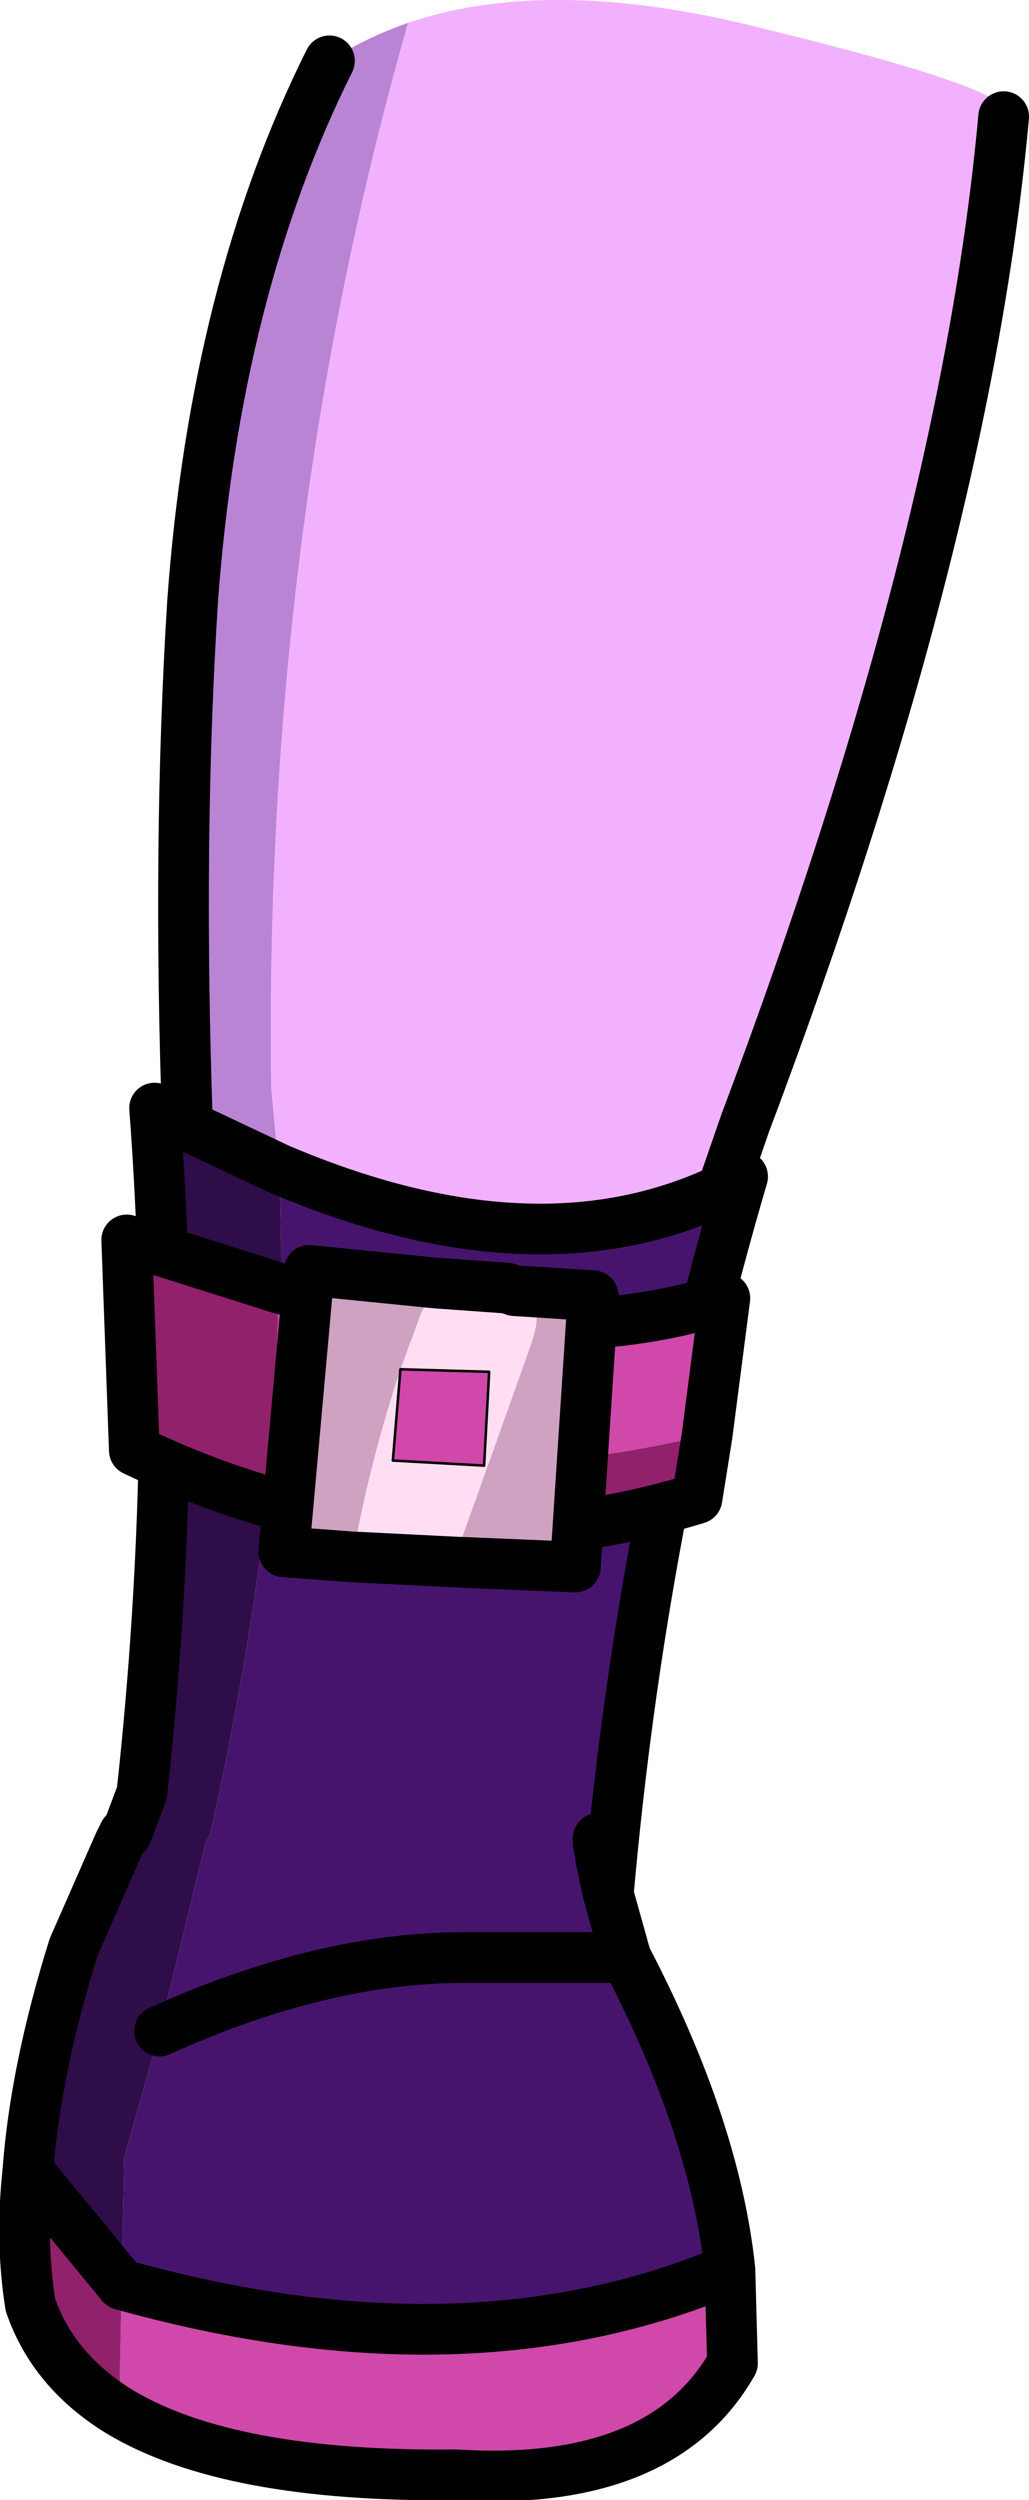 <?xml version="1.0" encoding="UTF-8" standalone="no"?>
<svg xmlns:xlink="http://www.w3.org/1999/xlink" height="49.3px" width="20.3px" xmlns="http://www.w3.org/2000/svg">
  <g transform="matrix(1.0, 0.0, 0.0, 1.0, 0.5, -3.5)">
    <path d="M11.35 40.1 L11.3 39.75 11.3 39.85 11.35 40.1" fill="#ffead5" fill-rule="evenodd" stroke="none"/>
    <path d="M5.0 26.55 Q10.05 28.7 13.75 26.95 L14.15 26.7 Q12.15 33.5 11.5 40.85 L11.85 42.1 8.65 42.1 Q5.85 42.1 2.65 43.55 5.85 42.1 8.65 42.1 L11.85 42.1 Q13.6 45.45 13.9 48.25 8.7 50.45 1.9 48.55 L1.95 46.05 2.65 43.55 3.55 39.85 3.6 39.75 3.65 39.65 Q5.3 32.25 5.0 26.55 M11.35 40.1 L11.35 40.15 11.5 40.85 11.35 40.15 11.35 40.1 11.3 39.85 11.3 39.75 11.35 40.1" fill="#47146d" fill-rule="evenodd" stroke="none"/>
    <path d="M3.2 25.7 L5.0 26.55 Q5.3 32.25 3.65 39.65 L3.6 39.75 3.55 39.85 2.65 43.55 1.95 46.05 1.9 48.55 0.05 46.3 Q0.2 44.3 0.95 41.9 L1.85 39.85 1.95 39.65 2.0 39.65 2.3 38.85 Q3.05 32.0 2.55 25.35 L3.2 25.7" fill="#2f0d48" fill-rule="evenodd" stroke="none"/>
    <path d="M7.55 3.95 Q10.35 3.0 14.5 4.05 19.85 5.35 19.3 5.8 18.55 14.1 14.2 25.65 L13.75 26.95 Q10.05 28.7 5.0 26.55 L4.85 24.95 Q4.7 13.95 7.55 3.95" fill="#f2b1ff" fill-rule="evenodd" stroke="none"/>
    <path d="M7.55 3.95 Q4.7 13.95 4.85 24.95 L5.0 26.55 3.2 25.7 Q3.0 20.1 3.3 15.35 3.75 9.2 6.0 4.7 6.7 4.25 7.55 3.95" fill="#ba84d4" fill-rule="evenodd" stroke="none"/>
    <path d="M1.9 48.55 Q8.7 50.45 13.9 48.25 L13.95 50.1 Q12.55 52.55 8.5 52.3 4.0 52.35 1.85 51.05 L1.9 48.55" fill="#d048a9" fill-rule="evenodd" stroke="none"/>
    <path d="M0.05 46.3 L1.9 48.55 1.85 51.05 Q0.55 50.25 0.1 48.95 -0.1 47.7 0.05 46.3" fill="#91216b" fill-rule="evenodd" stroke="none"/>
    <path d="M5.0 26.55 Q10.05 28.7 13.75 26.95 L14.2 25.65 Q18.55 14.1 19.3 5.8 M6.0 4.7 Q3.75 9.2 3.3 15.35 3.0 20.1 3.2 25.7 L5.0 26.55 M2.65 43.55 Q5.85 42.1 8.65 42.1 L11.85 42.1 11.5 40.85 11.35 40.15 11.35 40.1 11.3 39.75 11.3 39.85 11.35 40.1 M13.75 26.95 L14.15 26.7 Q12.15 33.5 11.5 40.85 M2.0 39.65 L2.3 38.85 Q3.05 32.0 2.55 25.35 L3.2 25.7 M1.95 39.65 L1.85 39.85 0.95 41.9 Q0.2 44.3 0.05 46.3 L1.9 48.55 Q8.7 50.45 13.9 48.25 L13.95 50.1 Q12.55 52.55 8.5 52.3 4.0 52.35 1.85 51.05 0.55 50.25 0.1 48.95 -0.1 47.7 0.05 46.3 M13.9 48.25 Q13.6 45.45 11.85 42.1" fill="none" stroke="#000000" stroke-linecap="round" stroke-linejoin="round" stroke-width="1.0"/>
    <path d="M5.0 28.9 Q10.25 30.25 13.8 29.1 L13.45 31.8 Q8.6 32.95 4.9 31.8 L5.0 28.9" fill="#d048a9" fill-rule="evenodd" stroke="none"/>
    <path d="M13.45 31.8 L13.25 33.05 Q7.7 34.75 2.15 32.1 L2.0 27.95 5.0 28.9 4.9 31.8 Q8.6 32.95 13.45 31.8" fill="#91216b" fill-rule="evenodd" stroke="none"/>
    <path d="M13.45 31.8 L13.25 33.05 Q7.7 34.75 2.15 32.1 L2.0 27.95 5.0 28.9 Q10.25 30.25 13.8 29.1 L13.45 31.8 Z" fill="none" stroke="#000000" stroke-linecap="round" stroke-linejoin="round" stroke-width="1.0"/>
    <path d="M9.65 28.95 L11.2 29.05 10.85 34.4 8.45 34.3 10.0 29.95 Q10.3 29.05 9.65 28.95 M6.45 34.2 L5.1 34.1 5.6 28.55 8.1 28.8 7.8 29.4 7.4 30.5 Q6.8 32.3 6.45 34.2" fill="#d0a2c2" fill-rule="evenodd" stroke="none"/>
    <path d="M8.45 34.3 L6.45 34.2 Q6.8 32.3 7.4 30.5 L7.8 29.4 8.1 28.8 9.5 28.9 9.6 28.9 9.65 28.95 9.5 28.9 9.65 28.95 Q10.3 29.05 10.0 29.95 L8.45 34.3 M7.4 30.5 L7.25 32.3 9.05 32.4 9.15 30.55 7.4 30.5" fill="#ffdef3" fill-rule="evenodd" stroke="none"/>
    <path d="M9.65 28.95 L11.2 29.05 10.85 34.4 8.45 34.3 6.45 34.2 5.1 34.1 5.6 28.55 8.1 28.8 9.5 28.9 9.65 28.95" fill="none" stroke="#000000" stroke-linecap="round" stroke-linejoin="round" stroke-width="1.0"/>
    <path d="M7.4 30.5 L9.15 30.55 9.05 32.4 7.25 32.3 7.4 30.5" fill="none" stroke="#000000" stroke-linecap="round" stroke-linejoin="round" stroke-width="0.05"/>
  </g>
</svg>
